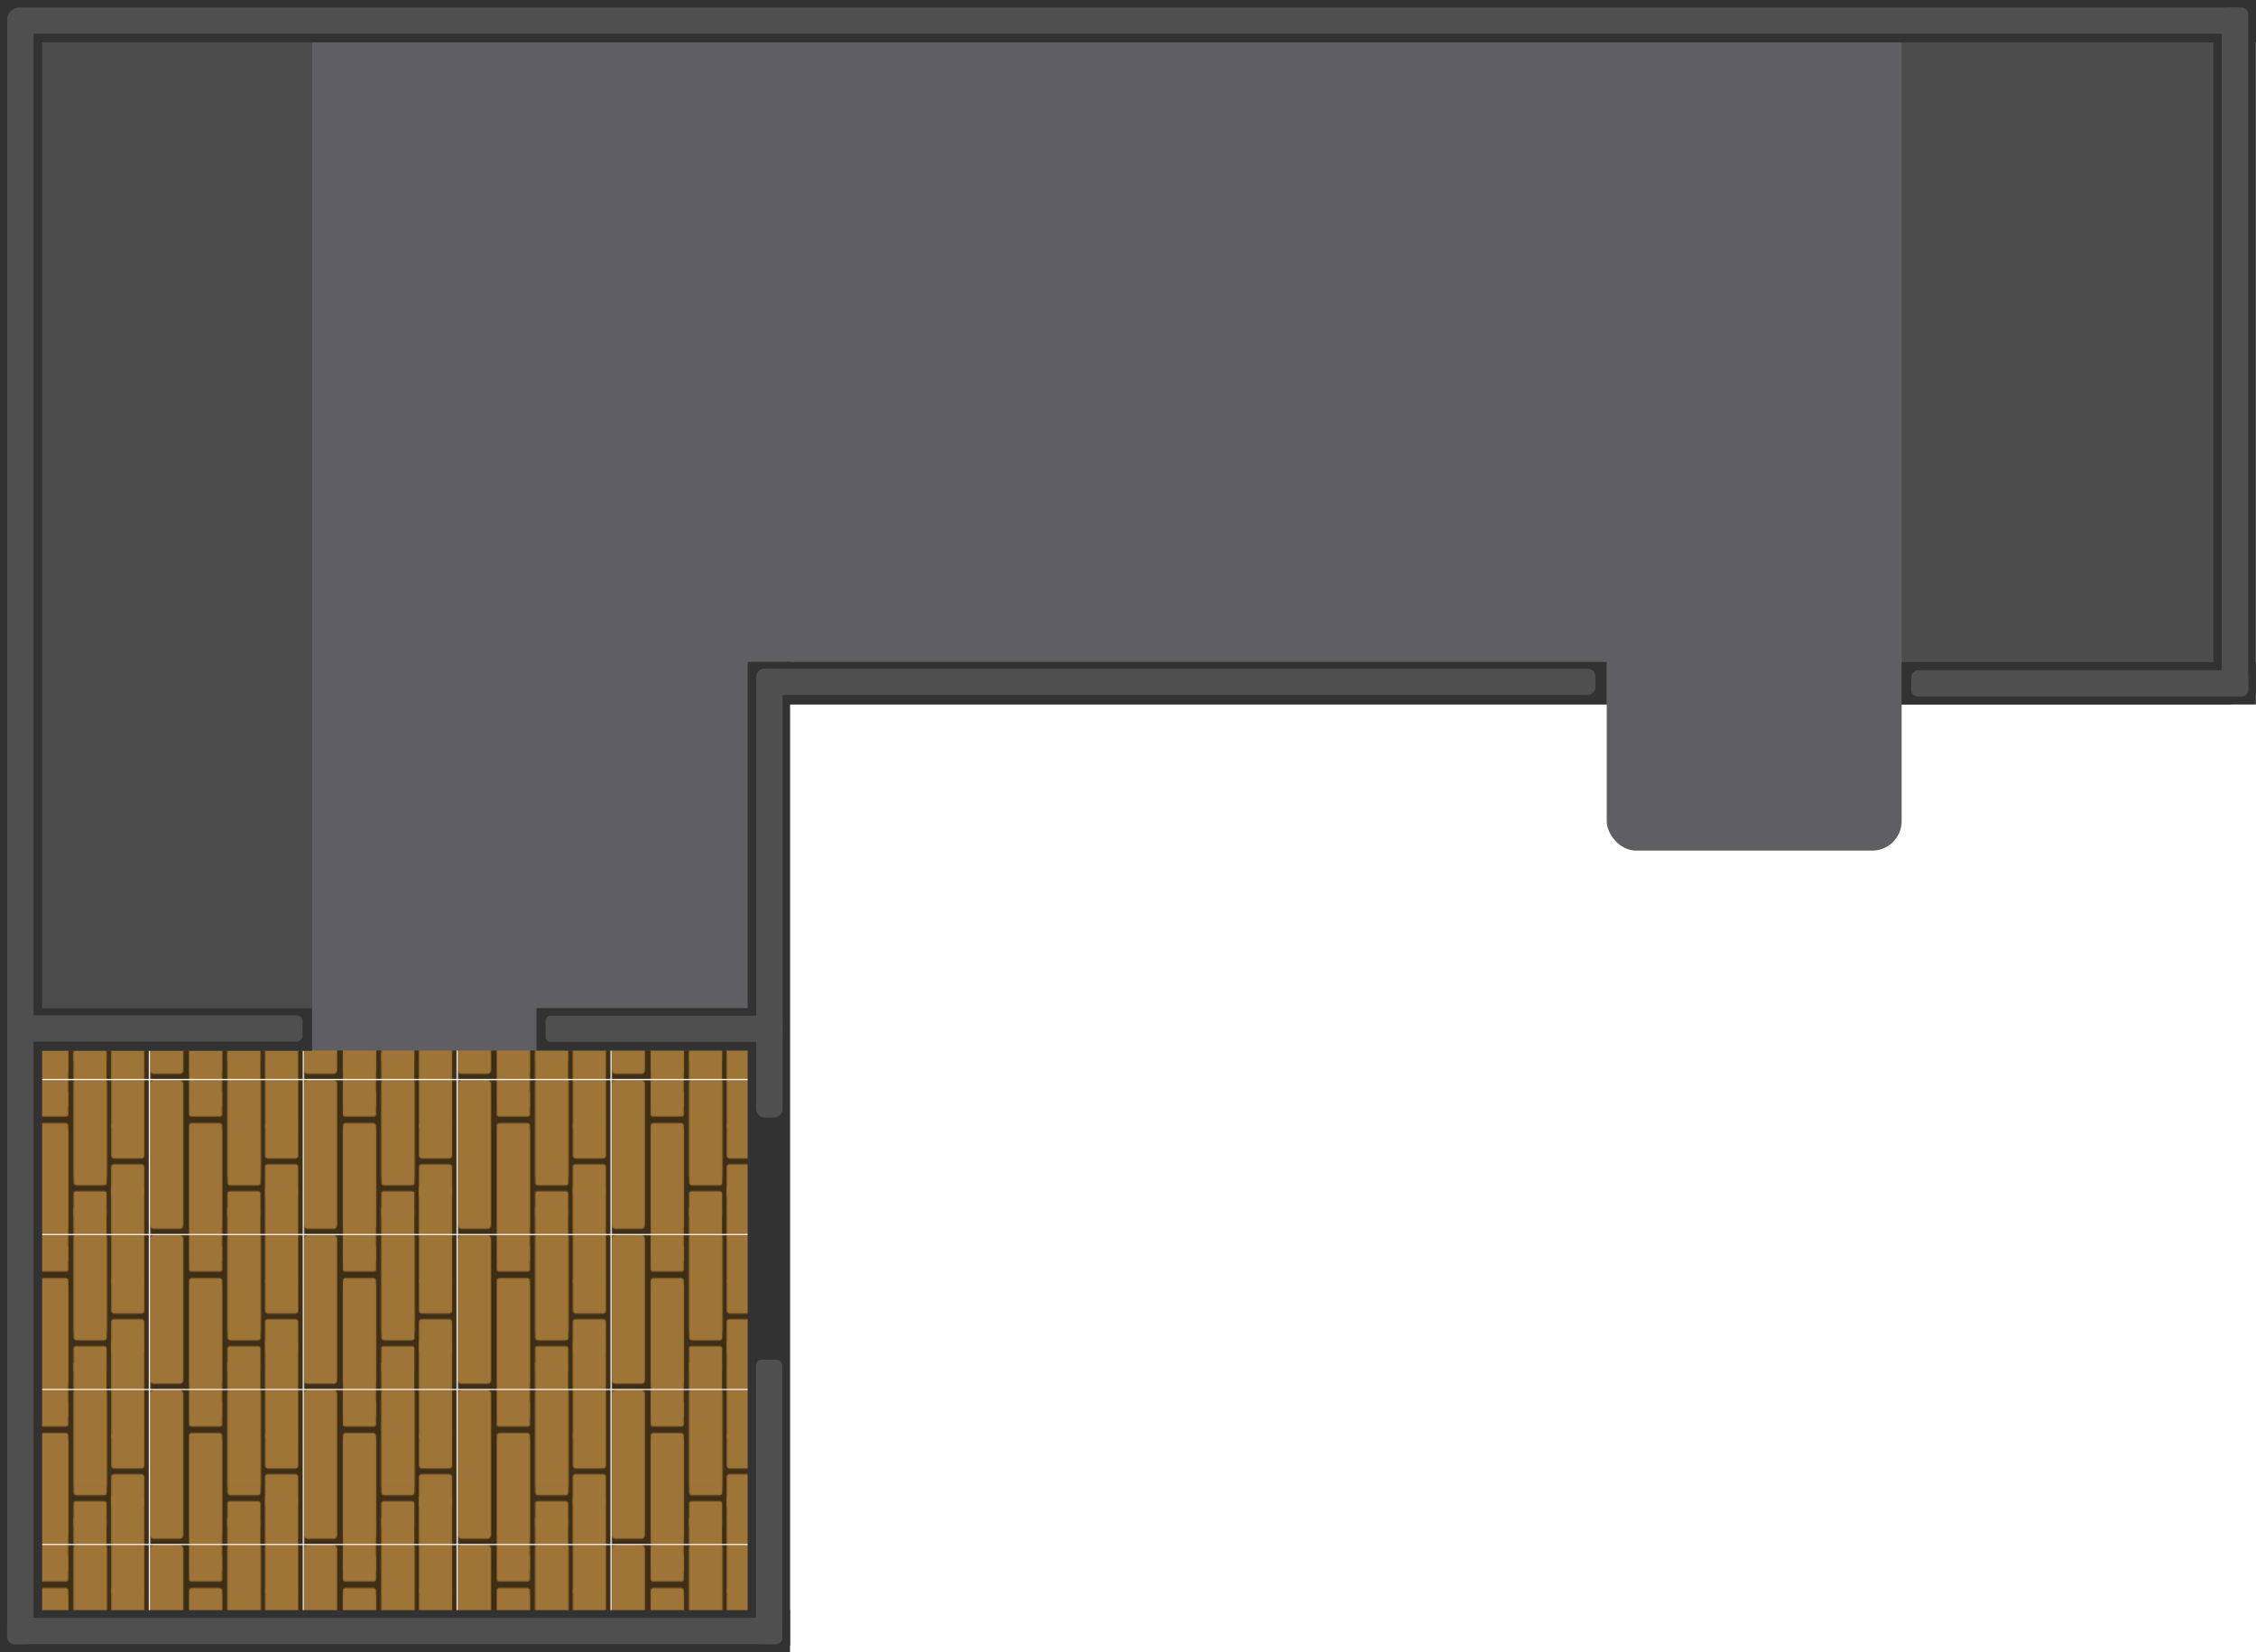 <?xml version="1.0" encoding="UTF-8" standalone="no"?>
<!-- Created with Inkscape (http://www.inkscape.org/) -->

<svg
   width="2023.254"
   height="1482.185"
   viewBox="0 0 2023.254 1482.185"
   version="1.1"
   id="SVGRoot"
   xml:space="preserve"
   sodipodi:docname="refinery_floor.svg"
   inkscape:version="1.3 (0e150ed6c4, 2023-07-21)"
   xmlns:inkscape="http://www.inkscape.org/namespaces/inkscape"
   xmlns:sodipodi="http://sodipodi.sourceforge.net/DTD/sodipodi-0.dtd"
   xmlns:xlink="http://www.w3.org/1999/xlink"
   xmlns="http://www.w3.org/2000/svg"
   xmlns:svg="http://www.w3.org/2000/svg"><sodipodi:namedview
     id="namedview1"
     pagecolor="#ffffff"
     bordercolor="#000000"
     borderopacity="0.25"
     inkscape:showpageshadow="2"
     inkscape:pageopacity="0.0"
     inkscape:pagecheckerboard="0"
     inkscape:deskcolor="#d1d1d1"
     inkscape:zoom="2.297571"
     inkscape:cx="1589.0695"
     inkscape:cy="693.77617"
     inkscape:window-width="1440"
     inkscape:window-height="829"
     inkscape:window-x="0"
     inkscape:window-y="0"
     inkscape:window-maximized="1"
     inkscape:current-layer="SVGRoot" /><defs
     id="defs25399"><pattern
       xlink:href="#pattern286"
       preserveAspectRatio="xMidYMid"
       id="pattern5"
       patternTransform="translate(-3066.495,469.888)" /><pattern
       xlink:href="#pattern285"
       preserveAspectRatio="xMidYMid"
       id="pattern286"
       patternTransform="translate(55.487,1385.335)" /><pattern
       patternUnits="userSpaceOnUse"
       width="137.032"
       height="138.003"
       patternTransform="translate(55.487,1385.636)"
       preserveAspectRatio="xMidYMid"
       id="pattern285"><g
         id="g30273-44-1-8"
         transform="matrix(1.01,0,0,1.06,594.383,-887.4)"
         style="display:inline;fill:#4d4d4d"><rect
           style="fill:#3f2e16;fill-opacity:1;stroke-width:3.876;paint-order:markers stroke fill"
           id="rect29065-7-7-6"
           width="135.632"
           height="130.188"
           x="-588.311"
           y="837.216"
           ry="0" /><rect
           style="fill:#9e7437;fill-opacity:1;stroke-width:1.164;paint-order:markers stroke fill"
           id="rect29067-9-53-04-8"
           width="29.376"
           height="125.797"
           x="-588.306"
           y="837.234"
           ry="3.023" /><rect
           style="fill:#9e7437;fill-opacity:1;stroke-width:0.978;paint-order:markers stroke fill"
           id="rect29067-9-5-08-2-1"
           width="29.376"
           height="88.716"
           x="-553.768"
           y="873.519"
           ry="2.132" /><rect
           style="fill:#9e7437;fill-opacity:1;stroke-width:0.978;paint-order:markers stroke fill"
           id="rect29067-9-5-0-78-2-8"
           width="29.376"
           height="88.716"
           x="-519.607"
           y="837.492"
           ry="2.132" /><rect
           style="fill:#9e7437;fill-opacity:1;stroke-width:0.488;paint-order:markers stroke fill"
           id="rect29067-9-5-3-91-3-0"
           width="29.376"
           height="22.074"
           x="-553.773"
           y="845.92"
           ry="1.68" /><rect
           style="fill:#9e7437;fill-opacity:1;stroke-width:0.552;paint-order:markers stroke fill"
           id="rect29067-9-5-3-3-2-3-7"
           width="29.376"
           height="28.261"
           x="-486.286"
           y="908.384"
           ry="2.15" /><rect
           style="fill:#9e7437;fill-opacity:1;stroke-width:0.57;paint-order:markers stroke fill"
           id="rect29067-9-5-3-9-7-6-2"
           width="29.376"
           height="30.206"
           x="-486.238"
           y="873.288"
           ry="2.298" /><rect
           style="fill:#9e7437;fill-opacity:1;stroke-width:0.488;paint-order:markers stroke fill"
           id="rect29067-9-5-3-19-8-4-7"
           width="29.376"
           height="22.074"
           x="-519.712"
           y="931.218"
           ry="1.68" /><rect
           style="fill:#9e7437;fill-opacity:1;stroke-width:0.488;paint-order:markers stroke fill"
           id="rect29067-9-5-3-1-7-7-0"
           width="29.376"
           height="22.074"
           x="-553.804"
           y="837.21"
           ry="0" /><rect
           style="fill:#9e7437;fill-opacity:1;stroke-width:0.488;paint-order:markers stroke fill"
           id="rect29067-9-5-3-1-3-1-2-27"
           width="29.376"
           height="22.074"
           x="-519.777"
           y="945.329"
           ry="0" /><rect
           style="fill:#9e7437;fill-opacity:1;stroke-width:0.972;paint-order:markers stroke fill"
           id="rect29067-9-5-9-6-8-3"
           width="29.376"
           height="87.744"
           x="-553.756"
           y="879.657"
           ry="0" /><rect
           style="fill:#9e7437;fill-opacity:1;stroke-width:0.937;paint-order:markers stroke fill"
           id="rect29067-9-5-9-1-2-3-1"
           width="29.376"
           height="81.557"
           x="-519.536"
           y="837.235"
           ry="0" /><rect
           style="fill:#9e7437;fill-opacity:1;stroke-width:0.658;paint-order:markers stroke fill"
           id="rect29067-9-5-9-1-0-1-1-6"
           width="29.376"
           height="40.191"
           x="-486.313"
           y="927.212"
           ry="0" /><rect
           style="fill:#9e7437;fill-opacity:1;stroke-width:0.658;paint-order:markers stroke fill"
           id="rect29067-9-5-9-1-0-0-8-74-0"
           width="29.376"
           height="40.191"
           x="-486.24"
           y="837.206"
           ry="0" /></g></pattern></defs><rect
     style="fill:#5f5f63;fill-opacity:1;stroke-width:1.693;paint-order:stroke fill markers"
     id="rect6"
     width="264.496"
     height="169.276"
     x="1440.962"
     y="593.701"
     ry="26.413"
     rx="26.413" /><g
     id="layer1"
     transform="translate(3062.986,915.97)"><rect
       style="fill:url(#pattern5);stroke:none"
       width="685.113"
       height="545.28"
       x="-3055.103"
       y="20.936"
       id="rect1" /><rect
       style="display:inline;fill:#5f5f63;fill-opacity:1;stroke-width:1.818;-inkscape-stroke:none;paint-order:markers stroke fill;stop-color:#000000"
       id="rect2"
       width="687.265"
       height="918.65"
       x="-3056.179"
       y="-892.35" /><rect
       style="display:inline;fill:#4c4c4c;fill-opacity:1;stroke-width:1.121;-inkscape-stroke:none;paint-order:markers stroke fill;stop-color:#000000"
       id="rect3"
       width="273.226"
       height="918.766"
       x="-3056.179"
       y="-892.35" /><rect
       style="display:inline;fill:#5f5f63;fill-opacity:1;stroke-width:2.039;-inkscape-stroke:none;paint-order:markers stroke fill;stop-color:#000000"
       id="rect4"
       width="1325.058"
       height="607.67"
       x="-2387.116"
       y="-891.726" /><rect
       style="display:inline;fill:#4c4c4c;fill-opacity:1;stroke-width:0.981;-inkscape-stroke:none;paint-order:markers stroke fill;stop-color:#000000"
       id="rect5"
       width="295.47"
       height="607.67"
       x="-1357.528"
       y="-891.726" /><g
       id="g15966"
       style="display:inline"
       transform="matrix(3.78,0,0,3.78,-974.56,-495.337)"><rect
         style="display:inline;fill:#323232;fill-opacity:1;stroke-width:0.854;-inkscape-stroke:none;paint-order:markers stroke fill;stop-color:#000000"
         id="rect28992-2-4-1-0"
         width="10.067"
         height="392.15"
         x="542.495"
         y="-280.858"
         ry="0"
         transform="scale(-1)" /><rect
         style="display:inline;fill:#323232;fill-opacity:1;stroke-width:0.575;-inkscape-stroke:none;paint-order:markers stroke fill;stop-color:#000000"
         id="rect28992-2-4-1-0-9"
         width="10.067"
         height="177.806"
         x="270.802"
         y="365.05"
         ry="0"
         transform="rotate(90)" /><rect
         style="display:inline;fill:#323232;fill-opacity:1;stroke-width:0.345;-inkscape-stroke:none;paint-order:markers stroke fill;stop-color:#000000"
         id="rect28992-2-4-1-0-9-6"
         width="10.067"
         height="64.114"
         x="127.98"
         y="478.471"
         ry="0"
         transform="rotate(90)" /><rect
         style="display:inline;fill:#323232;fill-opacity:1;stroke-width:0.308;-inkscape-stroke:none;paint-order:markers stroke fill;stop-color:#000000"
         id="rect28992-2-4-1-0-9-6-5"
         width="10.067"
         height="50.911"
         x="127.949"
         y="374.284"
         ry="0"
         transform="rotate(90)" /><rect
         style="display:inline;fill:#323232;fill-opacity:1;stroke-width:0.602;-inkscape-stroke:none;paint-order:markers stroke fill;stop-color:#000000"
         id="rect28992-2-4-1-0-8"
         width="10.067"
         height="194.722"
         x="45.791"
         y="171.308"
         ry="0"
         transform="rotate(90)" /><rect
         style="display:inline;fill:#323232;fill-opacity:1;stroke-width:0.395;-inkscape-stroke:none;paint-order:markers stroke fill;stop-color:#000000"
         id="rect28992-2-4-1-0-8-8"
         width="10.067"
         height="84.054"
         x="45.834"
         y="17.274"
         ry="0"
         transform="rotate(90)" /><rect
         style="display:inline;fill:#323232;fill-opacity:1;stroke-width:0.553;-inkscape-stroke:none;paint-order:markers stroke fill;stop-color:#000000"
         id="rect28992-2-4-1-0-5"
         width="10.067"
         height="164.593"
         x="17.274"
         y="-53.529"
         ry="0"
         transform="scale(-1)" /><rect
         style="display:inline;fill:#323232;fill-opacity:1;stroke-width:0.99;-inkscape-stroke:none;paint-order:markers stroke fill;stop-color:#000000"
         id="rect28992-2-4-1-0-5-7"
         width="10.067"
         height="526.526"
         x="-111.29"
         y="17.243"
         ry="0"
         transform="rotate(90)" /><rect
         style="display:inline;fill:#323232;fill-opacity:1;stroke-width:0.659;-inkscape-stroke:none;paint-order:markers stroke fill;stop-color:#000000"
         id="rect28992-2-4-1-0-5-0"
         width="10.067"
         height="233.39"
         x="365.039"
         y="-279.171"
         ry="0"
         transform="scale(-1)" /><rect
         style="fill:#4f4f4f;fill-opacity:1;stroke:none;stroke-width:0.497;stroke-opacity:1;-inkscape-stroke:none;paint-order:markers stroke fill;stop-color:#000000"
         id="rect31366"
         width="6.247"
         height="106.513"
         x="-373.091"
         y="47.39"
         ry="1.971" /><rect
         style="display:inline;fill:#4f4f4f;fill-opacity:1;stroke:none;stroke-width:0.431;stroke-opacity:1;-inkscape-stroke:none;paint-order:markers stroke fill;stop-color:#000000"
         id="rect31366-15"
         width="6.247"
         height="79.95"
         x="-54.023"
         y="-99.039"
         ry="1.644"
         transform="rotate(-90)" /><rect
         style="display:inline;fill:#4f4f4f;fill-opacity:1;stroke:none;stroke-width:0.401;stroke-opacity:1;-inkscape-stroke:none;paint-order:markers stroke fill;stop-color:#000000"
         id="rect31366-15-0"
         width="6.247"
         height="69.096"
         x="-135.904"
         y="-549.808"
         ry="1.421"
         transform="rotate(-90)" /><rect
         style="display:inline;fill:#4f4f4f;fill-opacity:1;stroke:none;stroke-width:0.396;stroke-opacity:1;-inkscape-stroke:none;paint-order:markers stroke fill;stop-color:#000000"
         id="rect31366-15-0-4"
         width="6.247"
         height="67.495"
         x="366.897"
         y="-278.86"
         ry="1.388"
         transform="scale(-1)" /><rect
         style="display:inline;fill:#4f4f4f;fill-opacity:1;stroke:none;stroke-width:0.361;stroke-opacity:1;-inkscape-stroke:none;paint-order:markers stroke fill;stop-color:#000000"
         id="rect31366-15-0-3"
         width="6.247"
         height="56.212"
         x="-135.971"
         y="-423.025"
         ry="1.156"
         transform="rotate(-90)" /><rect
         style="display:inline;fill:#4f4f4f;fill-opacity:1;stroke:none;stroke-width:0.949;stroke-opacity:1;-inkscape-stroke:none;paint-order:markers stroke fill;stop-color:#000000"
         id="rect31366-1"
         width="6.247"
         height="387.674"
         x="-550.78"
         y="-108.795"
         ry="1.937" /><rect
         style="display:inline;fill:#4f4f4f;fill-opacity:1;stroke:none;stroke-width:1.111;stroke-opacity:1;-inkscape-stroke:none;paint-order:markers stroke fill;stop-color:#000000"
         id="rect31366-1-9"
         width="6.247"
         height="531.506"
         x="103.265"
         y="-550.762"
         ry="2.756"
         transform="rotate(-90)" /><rect
         style="display:inline;fill:#4f4f4f;fill-opacity:1;stroke:none;stroke-width:0.616;stroke-opacity:1;-inkscape-stroke:none;paint-order:markers stroke fill;stop-color:#000000"
         id="rect31366-1-94"
         width="6.247"
         height="163.528"
         x="-25.362"
         y="-109.513"
         ry="1.509" /><rect
         style="display:inline;fill:#4f4f4f;fill-opacity:1;stroke:none;stroke-width:0.68;stroke-opacity:1;-inkscape-stroke:none;paint-order:markers stroke fill;stop-color:#000000"
         id="rect31366-1-6"
         width="6.247"
         height="198.94"
         x="-53.657"
         y="-372.912"
         ry="1.835"
         transform="rotate(-90)" /><rect
         style="display:inline;fill:#4f4f4f;fill-opacity:1;stroke:none;stroke-width:0.654;stroke-opacity:1;-inkscape-stroke:none;paint-order:markers stroke fill;stop-color:#000000"
         id="rect31366-1-6-4"
         width="6.247"
         height="183.948"
         x="-278.885"
         y="-550.809"
         ry="1.697"
         transform="rotate(-90)" /></g></g></svg>
